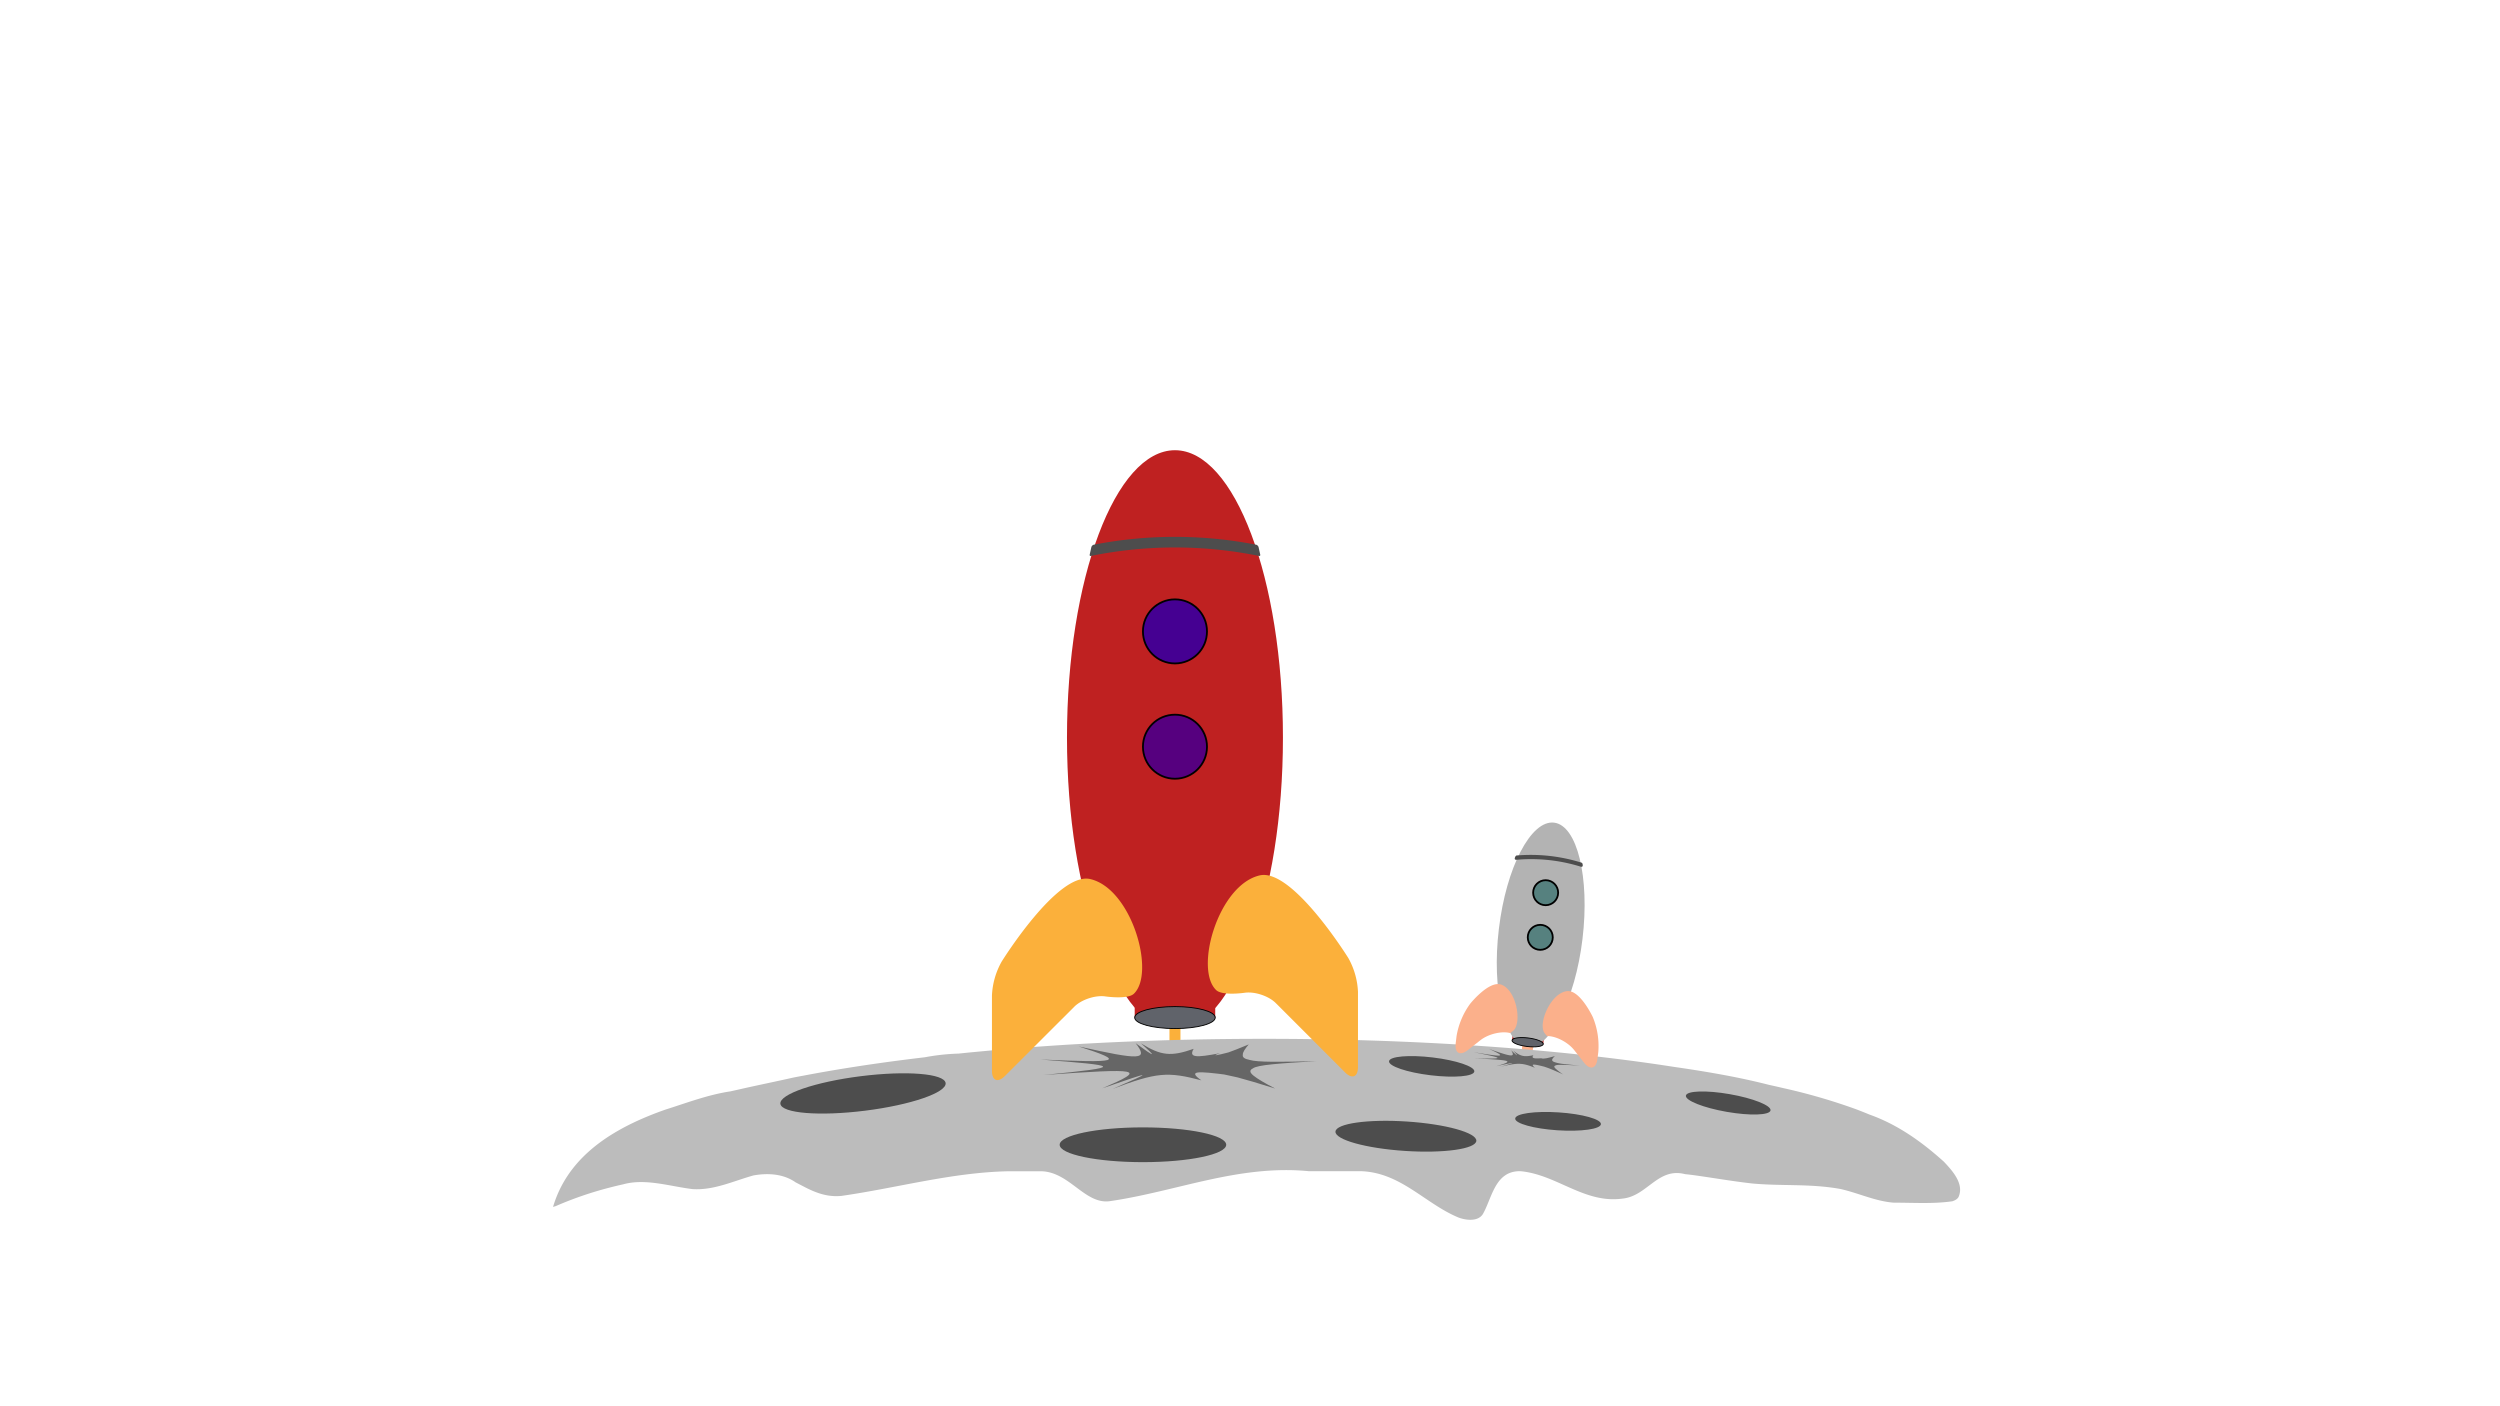<svg xmlns="http://www.w3.org/2000/svg" viewBox="0 0 1366 768"><defs><style>.cls-1,.cls-6{fill:#fbb03b;}.cls-1{stroke:#fbb03b;}.cls-1,.cls-13,.cls-2,.cls-7,.cls-8,.cls-9{stroke-miterlimit:10;}.cls-1,.cls-2{stroke-width:6px;}.cls-12,.cls-2{fill:#fbb08b;}.cls-2{stroke:#fbb08b;}.cls-3{fill:#bcbcbc;}.cls-4{fill:#4d4d4d;}.cls-5{fill:#bf2121;}.cls-7{fill:#60636a;stroke-width:0.5px;}.cls-13,.cls-7,.cls-8,.cls-9{stroke:#000;}.cls-8{fill:#450092;}.cls-9{fill:#56007f;}.cls-10{fill:#666;}.cls-11{fill:#b3b3b3;}.cls-13{fill:#56817f;}</style></defs><title>iconsArtboard 1</title><g id="background"><line class="cls-1" x1="642" y1="492" x2="642" y2="604"/><line class="cls-2" x1="843.7" y1="497.4" x2="830.3" y2="608.6"/></g><g id="planet"><path class="cls-3" d="M302.18,659.47c7.4-25.05,28.13-40,53.06-50.05q4.15-1.67,8.45-3.17c11.44-3.59,23.07-8.08,35.39-9.93q4.49-1,8.9-2c8.82-1.94,17.43-3.72,25.49-5.54,1.75-.34,3.51-.69,5.29-1,17.61-3.37,36.91-6.39,57.63-9,3-.38,5.95-.74,9-1.1a119.8,119.8,0,0,1,18.43-2q4.69-.5,9.46-.94c47.67-4.57,101.11-7.13,157.55-7.13,81,0,155.85,5.27,216.31,14.19q4.13.62,8.16,1.24c17.25,2.5,34.7,5.48,51,9.66,2.68.59,5.37,1.2,8.05,1.83A322.15,322.15,0,0,1,1013.92,606q3.83,1.44,7.57,3c15.69,5.56,29,15.27,40.61,25.72,1.24,1.31,2.54,2.71,3.75,4.18,3.62,4.41,6.42,9.45,4.55,14.49-.41,1.5-1.87,2.44-3.72,3-10.4,1.49-21.2.74-32,.74-10-.75-19.1-5.23-29.07-7.47-16.61-3-31.56-1.49-48.18-3-10-1.12-19.73-2.8-29.48-4.2-2.44-.35-4.87-.67-7.23-.9-14.79-3.86-20.6,11.82-33.9,13.32-20.76,3-35.71-12.7-55.33-14.87a14.57,14.57,0,0,0-6.25.77c-8.84,3.23-10.68,14.84-14.84,22.31-2.49,4.49-9.13,3.74-13.29,2.24-18.27-7.46-31.56-24.64-53.43-25.39H715.13c-38.47-3.73-72.52,11.2-109.07,16.43-13.29,1.5-21.6-15.68-36.64-16.38-3.31,0-6.64,0-9.94,0H550.3c-30.63.75-59.71,9-90.44,13.44-7.48.75-13.5-1.49-19.32-4.38-1.94-1-3.86-2-5.8-3-6.45-4.54-14.75-5.28-23.06-3.79-10.8,3-21.6,8.22-33.23,7.47-12.46-1.49-25.75-6-38-2.6-2.51.55-5,1.16-7.5,1.81A195.31,195.31,0,0,0,303.7,659Z"/><ellipse class="cls-4" cx="471.5" cy="597.5" rx="45.5" ry="9.5" transform="translate(-70.75 63.38) rotate(-7.16)"/><ellipse class="cls-4" cx="624.5" cy="625.5" rx="45.5" ry="9.5"/><ellipse class="cls-4" cx="782.26" cy="582.65" rx="4.9" ry="23.47" transform="translate(110.23 1289.61) rotate(-83.13)"/><ellipse class="cls-4" cx="851.26" cy="612.65" rx="4.9" ry="23.47" transform="translate(184.17 1421.95) rotate(-86.24)"/><ellipse class="cls-4" cx="768.13" cy="620.79" rx="8.05" ry="38.57" transform="translate(98.36 1346.6) rotate(-86.24)"/><ellipse class="cls-4" cx="944.26" cy="602.65" rx="4.9" ry="23.47" transform="translate(187.84 1428.87) rotate(-80.07)"/></g><g id="rocket"><rect class="cls-5" x="620" y="541" width="44" height="15"/><path class="cls-5" d="M701,403c0,43.35-6.6,82.6-17.28,111q-2,5.33-4.19,10.13C672,541,661,564,639,561c-19-2-27-22-34.53-36.85q-2.19-4.8-4.19-10.13C589.6,485.6,583,446.35,583,403c0-86.71,26.42-157,59-157S701,316.29,701,403Z"/><path class="cls-6" d="M595.67,480.31c-17.82-4.09-48.4,45.17-48.4,45.17A41.41,41.41,0,0,0,542,544l0,41c0,5.5,3.19,6.82,7.08,2.93L587,550.07c3.89-3.89,11.53-6.42,17-5.62,0,0,12.11,1.78,15.53-1.45C631.55,531.58,618.37,485.52,595.67,480.31Z"/><path class="cls-6" d="M688.33,478.31c17.82-4.09,48.4,45.17,48.4,45.17A41.41,41.41,0,0,1,742,542l0,41c0,5.5-3.19,6.82-7.08,2.93l-37.85-37.86c-3.89-3.89-11.53-6.42-17-5.62,0,0-12.11,1.78-15.53-1.45C652.45,529.58,665.63,483.52,688.33,478.31Z"/><ellipse class="cls-7" cx="642" cy="556" rx="22" ry="6"/><path class="cls-4" d="M688.59,303.05c.12.55-.23.86-.77.7a229.89,229.89,0,0,0-91.64,0c-.54.16-.89-.15-.77-.7.31-1.37.61-2.74.91-4.11a2,2,0,0,1,1.23-1.29,231.23,231.23,0,0,1,88.9,0,2,2,0,0,1,1.23,1.29C688,300.31,688.28,301.68,688.59,303.05Z"/><circle class="cls-8" cx="642" cy="345" r="17.5"/><circle class="cls-9" cx="642" cy="408" r="17.5"/><path class="cls-10" d="M719.38,579.81c-10.34.62-18.33,1.12-24.15,1.72s-9.45,1.28-10.69,2.27c-2,1-1.7,2.25.47,4s6.15,4.06,11.77,7c-8.61-2.74-15.57-4.78-20.47-6.08-7.25-1.66-12.44-2.58-5.26-1.35-17.24-2.25-22.11-2.34-14.63,2.92C638,585.45,631.94,585.9,607.9,595c22.32-9.67,23.09-10.31-5.67-.32,25.26-10.81,21-11-32.15-7.3,45.61-4.44,41.92-5.1-1.76-8.48,43.68,1.93,47.37,1.27,21-7.15,34.1,7.64,38.27,7.48,31.21-1.75,11.28,8.32,11.32,7.57,2.9.08,11,6.82,16.41,7.34,28.78,3-2.81,4.88,1.31,4.9,14.31,2.4-5.15,1.85-1.43,1.17,4.65-.43,1.9-.67,6.16-2.25,11.15-4.39-2,2.38-3.28,4.2-3.24,5.55-.3,1.41.7,2.35,3.7,2.93,2.09.65,6.19.93,12.23,1S709,580.07,719.38,579.81Z"/></g><g id="rocket_prev"><rect class="cls-5" x="826.47" y="563.64" width="17.16" height="5.85" transform="translate(73.76 -95.81) rotate(6.87)"/><path class="cls-11" d="M864.68,513c-2,16.78-6.41,31.67-11.87,42.18-.69,1.31-1.38,2.55-2.1,3.73-3.7,6.17-9,14.56-17.41,12.37-7.26-1.66-9.43-9.77-11.65-15.87-.42-1.31-.8-2.69-1.15-4.13-2.81-11.49-3.54-27-1.51-43.79,4-33.57,17.55-59.55,30.17-58S868.72,479.4,864.68,513Z"/><path class="cls-12" d="M820.29,538c-6.71-2.42-17,10.47-17,10.47a41.55,41.55,0,0,0-7.44,17.73l-.45,3.78c-.66,5.46,2.35,7.15,6.67,3.75l6.83-5.36c4.33-3.4,11.63-5.15,16.24-3.9l1.47-1.09C831.79,559.53,828.83,541.08,820.29,538Z"/><path class="cls-12" d="M856.26,541.55c7.09-.76,14.06,14.21,14.06,14.21a41.46,41.46,0,0,1,3,19l-.46,3.77c-.66,5.46-4,6.39-7.37,2.06l-5.36-6.83c-3.4-4.32-10.08-7.76-14.85-7.64l-1.17-1.41C840,559.73,847.22,542.51,856.26,541.55Z"/><ellipse class="cls-7" cx="834.7" cy="569.47" rx="2.34" ry="8.58" transform="translate(169.48 1330.06) rotate(-83.13)"/><path class="cls-4" d="M864.77,473.21c-.12.38-.65.52-1.17.31a90.92,90.92,0,0,0-34.89-3.74c-.57.1-1.05-.17-1.06-.59s.41-1.65,1-1.75a92.78,92.78,0,0,1,35.59,3.95C864.77,471.61,864.89,472.82,864.77,473.21Z"/><circle class="cls-13" cx="844.54" cy="487.77" r="6.83"/><circle class="cls-13" cx="841.6" cy="512.16" r="6.83"/><path class="cls-10" d="M863.55,582.3c-4-.25-7.16-.42-9.43-.46s-3.72,0-4.25.38c-.84.28-.76.79,0,1.58a32.09,32.09,0,0,0,4.23,3.27c-3.2-1.46-5.8-2.58-7.64-3.3-2.73-1-4.69-1.59-2-.77-6.56-1.68-8.45-1.94-5.79.44-6.91-2.76-9.28-2.87-19-.46,9.09-2.71,9.42-2.92-2.18-.39,10.29-3,8.64-3.27-12.11-4.33,17.87.41,16.47,0-.28-3.36,16.82,2.78,18.28,2.7,8.46-1.79,12.85,4.55,14.47,4.68,12.17.78,4,3.74,4,3.46,1.12.16,3.93,3.15,6,3.61,11,2.51-1.31,1.76.28,2,5.43,1.6-2.08.47-.61.38,1.82.05.77-.17,2.49-.59,4.52-1.18-.88.82-1.46,1.47-1.51,2s.16.94,1.29,1.3a20.81,20.81,0,0,0,4.69,1C856.43,581.6,859.53,581.91,863.55,582.3Z"/></g></svg>